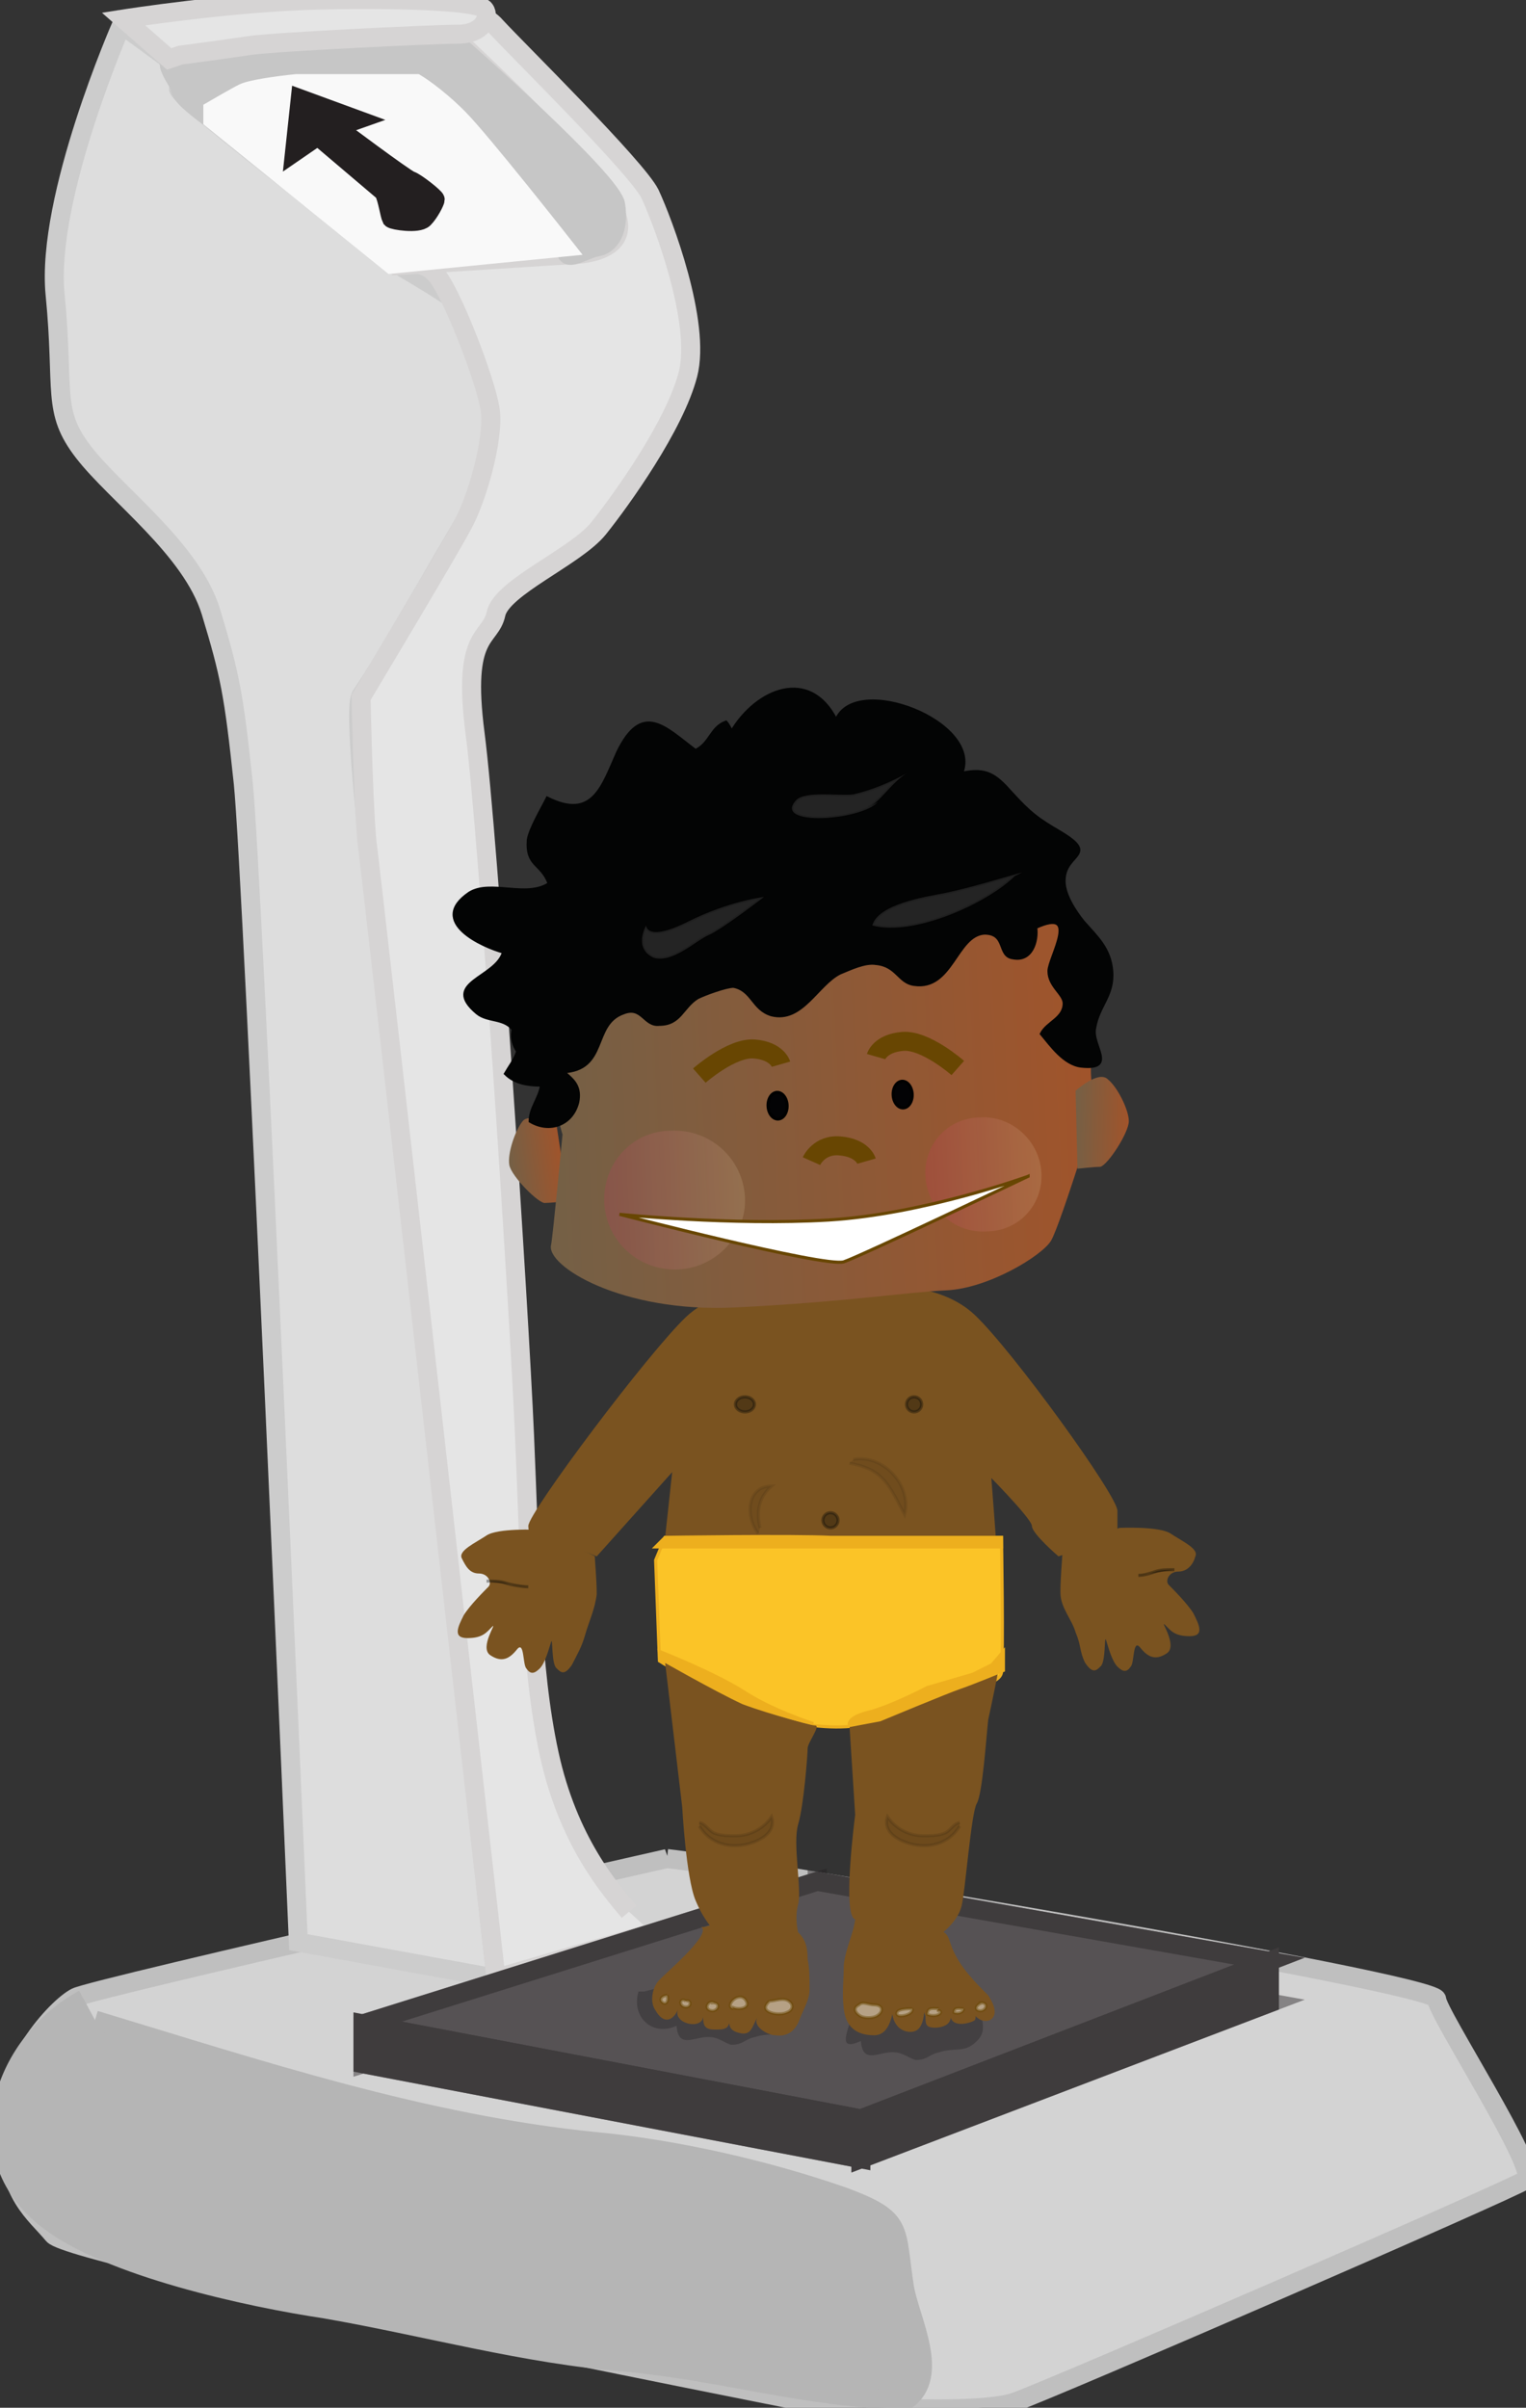 <svg xmlns="http://www.w3.org/2000/svg" version="1.0" viewBox="0 0 80.3 126.7"><rect x="0" y="0" width="80.3" height="126.7" fill="#333333" stroke="none"/><switch><g><path fill="#D3D3D3" stroke="#BFBFBF" d="M35.1 97.8S5 104.6 4 105.1s-4 3.7-3.7 7.1c.2 3.4 1.5 4.2 2.5 5.4 1 1.2 38.1 8.5 39.6 8.8 1.5.2 9 .7 11 0s26.2-11.2 26.9-11.7c.7-.5-4.7-8.8-4.7-9.5-.2-.9-36.8-7-40.5-7.4z"/><path fill="#231F20" stroke="#231F20" d="M19.1 108.6l23.9-7.5 23.8 4.3-21.5 8.2z" opacity=".44"/><path fill="#DDD" stroke="#CCC" d="M26.1 104.1s-3.2-28.7-4-36.2c-.7-7.5-3.9-30.1-3.1-31.3.8-1.2 1.1-1.7 3.5-5.8 2.4-4.2 4.1-6.6 3.6-8.1-.5-1.5-.7-5.4-1.2-6.1-.5-.7-4.2-2.8-4.2-2.8S9.7 5.4 9.4 4.7V3.5l-3-2.2s-4 9.1-3.5 14.2-.2 6.1 1.5 8.3c1.7 2.2 5.7 5.1 6.7 8.4 1 3.3 1.2 4.3 1.7 9 .5 4.8 2.9 61 2.9 61l10.4 1.9z"/><path fill="#E5E5E5" stroke="#D6D4D4" d="M34.3 101.7l-8.2 2.4s-6.5-57.6-6.8-59.9c-.2-2.3-.3-7.5-.3-7.5s4.5-7.5 5.3-9c.8-1.4 1.7-4.6 1.5-6.1-.2-1.5-2.1-6.4-2.9-7.2-.8-.9-2.3-.4-2.3-.4l9.5-.6s3.4 0 2.2-2.4c-1.1-2.4-9-9.6-9-9.6s1.7-1.3 2.8 0c1.2 1.3 7.4 7.4 8.1 8.8.7 1.5 2.7 6.8 2 9.5-.7 2.7-3.5 6.6-4.7 8.1-1.2 1.5-5.1 3.1-5.4 4.5-.3 1.4-1.8.9-1.1 6.3.7 5.4 2.3 30 2.6 36.9.3 6.8.3 12.2 1.3 16.8 1 4.6 3.2 7.1 4.2 8.3"/><path fill="#C6C6C6" stroke="#C6C6C6" d="M21.9 4.5s-6.8-.1-8.2.2c-1.3.3-2.7 1.5-2.8 1.4-.1-.1-1.4-1-1.4-1.4 0-.3-.9-1.3-.5-1.6.4-.4 6.7-1 8.1-1 1.4 0 6.1-.5 6.7 0 .6.5 8.5 7.5 8.6 8.7.2 1.3-.3 2.1-1 2.2-.6.1-1.6.8-1.6.2.1-.6-4.2-5.7-4.7-6.2s-2-1.9-2.1-2c-.2 0-1.1-.5-1.1-.5z"/><path fill="#F9F9F9" stroke="#F9F9F9" d="M20.6 13.9l9.1-.9s-4.4-5.6-5.6-6.8-2.2-1.8-2.2-1.8h-6.3c-1 .1-2.4.3-2.8.5-.4.2-1.6.9-1.6.9v.5l9.4 7.6z"/><path fill="#231F20" stroke="#231F20" d="M15.8 5.2L15.5 8l1.6-1.1 1.7-.6z"/><path fill="#231F20" stroke="#231F20" d="M20.2 10.1c.2.4.3 1.2.4 1.4.1.1 1.4.3 1.7 0 .3-.3.6-.9.6-1 0-.1-1-.9-1.3-1-.3-.1-3.9-2.8-3.9-2.8l-.8.6 3.3 2.8z"/><path fill="#E5E5E5" stroke="#D6D4D4" d="M6.5 1s5.7-.9 10.4-1c4.7-.1 8.4.1 8.6.5.3.4-.1 1.3-1.4 1.3-1.3 0-9.7.4-11 .6-1.3.2-3.6.5-3.6.5l-.6.2L6.5 1z"/><path fill="#B5B5B5" stroke="#B5B5B5" d="M4.4 105.2c-4.1 2.2-6.4 8.1-1.9 11.6 3.2 2.5 10.6 4.1 14.6 4.7 5.2.9 10.6 2.4 15.8 2.8 5.3.5 9.5 1.9 14.8 2 1.8-1.3.2-4.2-.1-5.9-.5-3.2 0-3.6-3.2-4.8-4-1.4-8.8-2.5-13-2.9-9.1-.9-17.8-3.8-26.4-6.4"/><path fill="#231F20" stroke="#231F20" d="M43 99v2.1l20 3.4 3.8-1.3zm0 0v2.1l-23.9 7.5v-2.1z" opacity=".44"/><path fill="#565254" stroke="#3F3C3D" d="M19.1 106.5L43 99l23.8 4.2-21.5 8.3z"/><path fill="#3F3C3D" stroke="#3F3C3D" d="M19.1 106.5v2.1l26.2 5v-2.1zm47.7-3.3v2.2l-21.5 8.2v-2.1z"/><path d="M33.6 104.8c-.4 1.3.7 2.4 2 1.8.1 1.3 1 .5 1.8.6.4 0 .9.4 1.1.4.6 0 .7-.3 1.2-.4.9-.3 1.4.1 2.1-.7.6-.7.6-1.7.7-2.6-1-.5-3 0-4.1.2-1.5.2-3.1.3-4.5.7m11.1.8c-.4 1.3-1 2.4.3 1.8.1 1.3 1 .5 1.8.6.4 0 .9.4 1.1.4.6 0 .7-.3 1.2-.4.9-.3 1.4.1 2.1-.7.6-.7-.2-1.7-.1-2.6-1-.5-2.2 0-3.3.2-1.5.2-1.4.3-2.9.7" opacity=".22"/><path fill="#7A5320" d="M46.3 67.7s3.1-.3 5 1.5c2 1.9 7.5 9.5 7.5 10.3v1.3l-3.1 1.1s-1.4-1.2-1.4-1.6c0-.4-2.7-3.1-2.7-3.1s-.4-2.6-.4-3c0-.4-.8-2.6-.8-2.6l-4.1-3.9zm-5.2.1s-3.1-.3-5 1.5c-2 1.9-8.3 10.3-8.3 11 0 .8.8.5.8.5l2.8 1.1 4.3-4.8s.4-2.6.4-3c0-.4.8-2.6.8-2.6l4.2-3.7z"/><path fill="#7A5320" d="M28.3 80.5s-2.1-.1-2.7.3c-.6.4-1.5.8-1.3 1.2.2.4.4.8.9.8s.7.5.5.7-1 1-1.3 1.5c-.3.6-.6 1.2.2 1.2s1-.3 1.3-.6c.3-.3-.7 1.1-.1 1.5.6.4 1 .2 1.4-.3.4-.5.3.8.5 1 .2.3.4.3.7 0 .3-.3.5-1.1.6-1.4.1-.3 0 1.2.3 1.4.2.2.4.4.8-.2.3-.6.5-.9.7-1.6.2-.7.5-1.3.6-2.1 0-.8-.1-1.8-.1-2 .1 0-3-1.4-3-1.4z"/><path fill="#030404" stroke="#030404" stroke-width=".164" d="M27.8 83.5c-.3 0-.9-.1-1.2-.2-.3-.1-.6-.1-1-.1" opacity=".33"/><path fill="#FBC427" stroke="#EDAF1E" stroke-width=".164" d="M35 80.9l-.5 1.2.2 5.3s4.7 3 8.1 3.4c3.4.4 4.8-.9 6.1-1.4 1.3-.5 3.7-.6 3.8-1.4.1-.9 0-7.1 0-7.1H35z"/><path fill="#7A5320" d="M40.9 67v.8s-3.8 2.9-4.2 3.8c-.4 1-1.3 5.6-1.3 5.6l-.4 3.7h17.4s-.4-5.7-.6-6.9c-.2-1.2-3.5-6-3.9-6.1-.4 0-1.1-.9-1.1-.9h-5.9z"/><ellipse cx="39.2" cy="73.9" fill="#030404" stroke="#030404" stroke-width=".164" opacity=".33" rx=".5" ry=".4"/><circle cx="48.1" cy="73.9" r=".4" fill="#030404" stroke="#030404" stroke-width=".164" opacity=".33"/><path fill="#7A5320" d="M35 87.5l.9 7.6s.2 3.7.7 4.9c.5 1.2 1.1 1.7 1.1 1.7H42s-.2-.8 0-1.5c.2-.8-.3-3.2 0-4.2s.5-3.7.5-4c0-.3.7-1.2.4-1.2-.3 0-3.4-.9-4.2-1.4-.8-.4-2.9-1.5-2.9-1.5l-.8-.4zm9.7 3.3l.3 4.7s-.7 5.3 0 5.5c.7.2 4.6.7 4.6.7s.8-.6 1-1.4c.2-.8.5-4.9.8-5.4.3-.5.5-3.5.6-4.4.2-.9.5-2.4.5-2.4s-2.8.9-3.5 1.2c-.6.3-2.7 1.2-2.7 1.2l-1.6.3z"/><path fill="#7A5320" d="M45 101c-.1.8-.5 1.5-.6 2.4 0 .8-.1 1.5 0 2.3.1.9.6 1.4 1.6 1.4.9 0 1-1.3 1.1-2-.3.6-.2 1.6.6 1.8 1 .2.9-1 1-1.6-.2.2-.1.5 0 .8 0 .4 0 .6.5.6.3 0 .7-.1.8-.4.1-.2 0-.6 0-.8 0 .5-.1 1 .6 1 .2 0 .6-.1.7-.2.1-.2 0-.5-.1-.7-.1.4.4.9.9.7.5-.3.1-1-.1-1.3-.7-.7-1.5-1.5-1.9-2.5-.2-.5-.2-.9-.8-.9-.5 0-.9-.1-1.4-.2-.4-.1-.9-.1-1.3-.2-.7-.1-1.1-.2-1.6-.2"/><path fill="#FFF" stroke="#684602" stroke-width=".164" d="M46 105.5c-.3 0-.6-.2-.8 0-.4.2-.1.5.1.6.2.1.6.1.8 0 .4-.2.4-.6-.1-.6m2 .2c-.2 0-.9 0-.8.3.1.2.9 0 .8-.3m1.4 0c-.3 0-.6-.1-.6.3.2.1.6.1.7-.1 0-.1-.1-.1-.2-.1m1.4-.1c-.2 0-.5-.1-.5.2.2.1.5 0 .5-.2m1-.3c-.2 0-.5.3-.2.4.4.1.6-.5 0-.4" opacity=".45"/><path fill="#7A5320" d="M36.9 101.4c.6.4-2.1 2.6-2.3 2.9-.3.4-.4 1.1-.1 1.5.4.7.9.6 1.2-.1-.4.8 1.4 1.2 1.3.3 0 .5 0 .8.6.8.5 0 .8 0 .8-.6-.1.5.1.7.6.8.6.1.6-.5.9-.9-.4.5.5 1 .9 1 .7.1 1.1-.3 1.3-.9.2-.5.5-1 .5-1.5 0-.6 0-1.1-.1-1.6 0-.6-.1-1.1-.6-1.5-.4-.4-1-.3-1.5-.3h-1.6c-.5 0-1.2-.1-1.7.1"/><path fill="#FFF" stroke="#684602" stroke-width=".164" d="M40.5 105.3c-.7.6.5.8.9.6.3-.1.4-.4.1-.6-.3-.2-.7 0-1 0m-2 .3c.3.2 1.1.1.7-.4-.4-.4-1.1.4-.6.5m-1-.3c-.3-.2-.6.3-.2.4.4.1.6-.5 0-.4m-1.3-.1c-.3-.2-.4.2-.1.3.4.1.4-.4.1-.3m-1-.3c-.2 0-.5.2-.2.4.2.1.3-.2.2-.4" opacity=".45"/><path fill="#7A5320" d="M58.9 80.4s2.1-.1 2.7.3c.6.4 1.5.8 1.3 1.2-.1.4-.4.8-.9.8s-.7.5-.5.7c.2.2 1 1 1.3 1.5.3.6.6 1.2-.2 1.2s-1-.3-1.3-.6c-.3-.3.7 1.1.1 1.5-.6.4-1 .2-1.4-.3-.4-.5-.3.8-.5 1-.2.3-.4.3-.7 0-.3-.3-.5-1.1-.6-1.4-.1-.3 0 1.2-.3 1.4-.2.2-.4.4-.8-.2-.3-.6-.2-.9-.5-1.6-.2-.7-.8-1.3-.8-2.1s.1-1.8.1-2c-.1-.1 3-1.4 3-1.4z"/><path fill="#030404" stroke="#030404" stroke-width=".164" d="M59.9 82.9c.3 0 .6-.1.9-.2.3-.1.6-.1 1-.1" opacity=".33"/><path fill="#030404" stroke="#030404" stroke-width=".164" d="M36.8 95.9c.4.1.5.5.9.6.3.1.7.1 1 .1.8 0 1.5-.4 1.9-1 .3.9-.8 1.4-1.6 1.5-.9.1-1.7-.2-2.2-1m13.7-.2c-.4.1-.5.5-.9.6-.3.1-.7.1-1 .1-.8 0-1.5-.4-1.9-1-.3.9.8 1.4 1.6 1.5.9.1 1.7-.2 2.2-1" opacity=".11"/><path fill="#EDAF1E" stroke="#EDAF1E" stroke-width=".164" d="M35 80.9s6.8-.1 8.7 0h9v.5H34.5l.5-.5zm-.2 6.4s2.8 1.6 4.3 2.3c1.6.6 3.7 1.1 3.7 1.1s-2.2-.7-3.7-1.7c-1.6-1-4.4-2.1-4.4-2.1l.1.4zm18 .6s-1.7.7-2.3.9c-.6.2-4.2 1.7-4.2 1.7l-1.6.3s-.2-.4 1-.7c1.2-.3 3.1-1.3 3.1-1.3l2.4-.7 1-.5.6-.7v1z"/><g fill="#030404" stroke="#030404" stroke-width=".164"><circle cx="43.7" cy="80" r=".4" opacity=".33"/><path d="M44.7 77c1.8.3 2.1 1.2 2.9 2.7.4-1.5-1.1-3.2-2.7-2.9M40 80.4c-.2-.8-.1-1.6.6-2.2-1.3 0-1.4 1.6-.7 2.5" opacity=".08"/></g><linearGradient id="a" x1="21.292" x2="24.167" y1="-108.493" y2="-108.493" gradientTransform="rotate(-6.99 1413.994 -68.535)" gradientUnits="userSpaceOnUse"><stop offset="0" stop-color="#746046"/><stop offset=".973" stop-color="#a0542b"/></linearGradient><path fill="url(#a)" d="M29.3 59.3s-1.4-.8-1.8-.3c-.4.5-.8 1.7-.7 2.3.1.6 1.6 2.1 1.9 2 .3 0 1.2-.1 1.2-.1l-.6-3.9z"/><linearGradient id="b" x1="26.954" x2="56.406" y1="-15.73" y2="-15.73" gradientTransform="rotate(-2.625 1654.096 -14.97)" gradientUnits="userSpaceOnUse"><stop offset="0" stop-color="#746046"/><stop offset=".973" stop-color="#a0542b"/></linearGradient><path fill="url(#b)" d="M57.5 57.1c-.3-.4.2-5.2.2-6.2-.2-5-11.3-3.4-15-3.2-3.7.2-13.5 4.8-14.1 5.6-.6.9 1 6.4 1 6.4s-.5 5.3-.6 5.8c-.3 1.1 3.7 3.6 9.7 3.3 6-.3 8.9-.8 11.1-.9 2.2-.1 5-1.8 5.5-2.6s2.8-8.3 2.8-8.3"/><linearGradient id="c" x1="46.801" x2="52.917" y1="-11.674" y2="-11.674" gradientTransform="rotate(-2.625 1654.096 -14.97)" gradientUnits="userSpaceOnUse"><stop offset="0" stop-color="#ec1475"/><stop offset="1" stop-color="#fff5cb"/></linearGradient><path fill="url(#c)" d="M54.8 61.7c.1 1.7-1.2 3.1-2.9 3.1-1.7.1-3.1-1.2-3.2-2.9-.1-1.7 1.2-3.1 2.9-3.1 1.6-.1 3.1 1.2 3.2 2.9z" opacity=".13"/><ellipse cx="47.5" cy="57.6" fill="#030305" stroke="#010101" stroke-width=".164" rx=".5" ry=".7" transform="rotate(-2.63 47.48 57.604)"/><ellipse cx="40.9" cy="58.2" fill="#030305" stroke="#010101" stroke-width=".164" rx=".5" ry=".7" transform="matrix(.999 -.044 .044 .999 -2.503 1.842)"/><linearGradient id="d" x1="29.955" x2="37.34" y1="-11.125" y2="-11.125" gradientTransform="rotate(-2.625 1654.096 -14.97)" gradientUnits="userSpaceOnUse"><stop offset="0" stop-color="#ec1475"/><stop offset="1" stop-color="#fff5cb"/></linearGradient><path fill="url(#d)" d="M31.8 63.3c.1 2 1.8 3.6 3.9 3.5 2-.1 3.6-1.8 3.5-3.8-.1-2-1.8-3.6-3.9-3.5-2 0-3.6 1.7-3.5 3.8z" opacity=".13"/><linearGradient id="e" x1="67.416" x2="70.331" y1="108.675" y2="108.675" gradientTransform="rotate(1.812 1642.443 -261.176)" gradientUnits="userSpaceOnUse"><stop offset="0" stop-color="#746046"/><stop offset=".973" stop-color="#a0542b"/></linearGradient><path fill="url(#e)" d="M56.6 57.4s1.2-1.1 1.7-.6c.5.4 1.1 1.6 1.1 2.2 0 .6-1.1 2.3-1.5 2.4-.3 0-1.2.1-1.2.1l-.1-4.1z"/><path fill="#FFF" stroke="#684602" stroke-width=".164" d="M54.1 61.9s-8.8 4.2-9.7 4.5c-1 .3-11.8-2.5-11.8-2.5s5.9.6 11 .3c5-.3 10.5-2.3 10.5-2.3z"/><path fill="none" stroke="#684602" d="M42.7 61.1s.4-.9 1.5-.8c1.2.1 1.4.8 1.4.8"/><path fill="#030404" stroke="#030404" stroke-width=".164" d="M27.4 53.4c-1.3 1.6.6 3.1 2.2 3 2.4-.1 1.5-2.5 3.2-3.1 1-.4 1.1.7 1.9.6 1.1 0 1.2-.9 2-1.4.4-.2 1.5-.6 1.9-.6 1 .2 1 1.2 2 1.5 1.6.4 2.4-1.6 3.6-2.2.5-.2 1.3-.6 1.9-.5 1.1.1 1.2 1 2 1.1 2 .3 2.2-2.6 3.7-2.7 1.2 0 .7 1.2 1.5 1.3 1 .2 1.3-.9 1.2-1.6 2.4-1.1.7 1.6.7 2.3 0 .8.8 1.2.8 1.7 0 .8-.9 1-1.2 1.6.5.6 1.2 1.6 2.1 1.7 1.9.2.5-1.1.7-2 .2-1.2 1-1.7.9-3-.1-1.2-.8-1.8-1.5-2.6-.4-.5-1.1-1.5-1-2.3.1-1.3 1.8-1.2-.2-2.4-1.2-.7-1.6-1-2.6-2.1-.8-.9-1.3-1.3-2.6-1 1.1-2.7-5.6-5.3-6.6-2.8-1.4-2.8-4.2-1.6-5.5.6-.1-.2-.2-.4-.3-.5-.8.3-.8 1.1-1.6 1.5-1.6-1.2-2.8-2.6-4.1.1-.8 1.8-1.3 3.6-3.7 2.4-.3.6-.9 1.6-1 2.2-.1 1.4.7 1.2 1.1 2.3-1.2.8-3.1-.2-4.2.5-2.2 1.5.7 2.8 1.8 3.1-.4 1.4-3.3 1.6-1.4 3.2.6.5 1.5.2 2 1 .5.9-.1 1.5-.5 2.2.5.5 1.2.6 1.9.6-.1.7-.6 1.2-.6 1.9 1 .6 2.2.2 2.5-1 .3-1.5-1.3-1.4-1.4-2.7"/><path fill="#FFF" stroke="#030404" stroke-width=".164" d="M34 48.7s0 .9 2.2-.2 4-1.3 4-1.3-2.2 1.7-2.9 2c-.7.3-1.9 1.5-2.9 1.2-1.1-.5-.4-1.7-.4-1.7zm19.4-2.6c-1.4 1.4-5.3 3.2-7.5 2.6.3-1.1 2.7-1.5 3.8-1.7 1.4-.3 2.7-.7 4.1-1.1m-7.6-3.7c-.9 1-5.6 1.3-4.3-.1.5-.5 2.3-.2 3-.3.9-.2 1.9-.6 2.8-1.1-.8.5-1.3 1.4-2 1.8" opacity=".13"/><path fill="none" stroke="#684602" d="M36.8 56.6s1.7-1.5 2.9-1.4c1.2.1 1.4.8 1.4.8m9.3.2s-1.7-1.5-2.9-1.4c-1.2.1-1.4.8-1.4.8"/></g></switch></svg>
